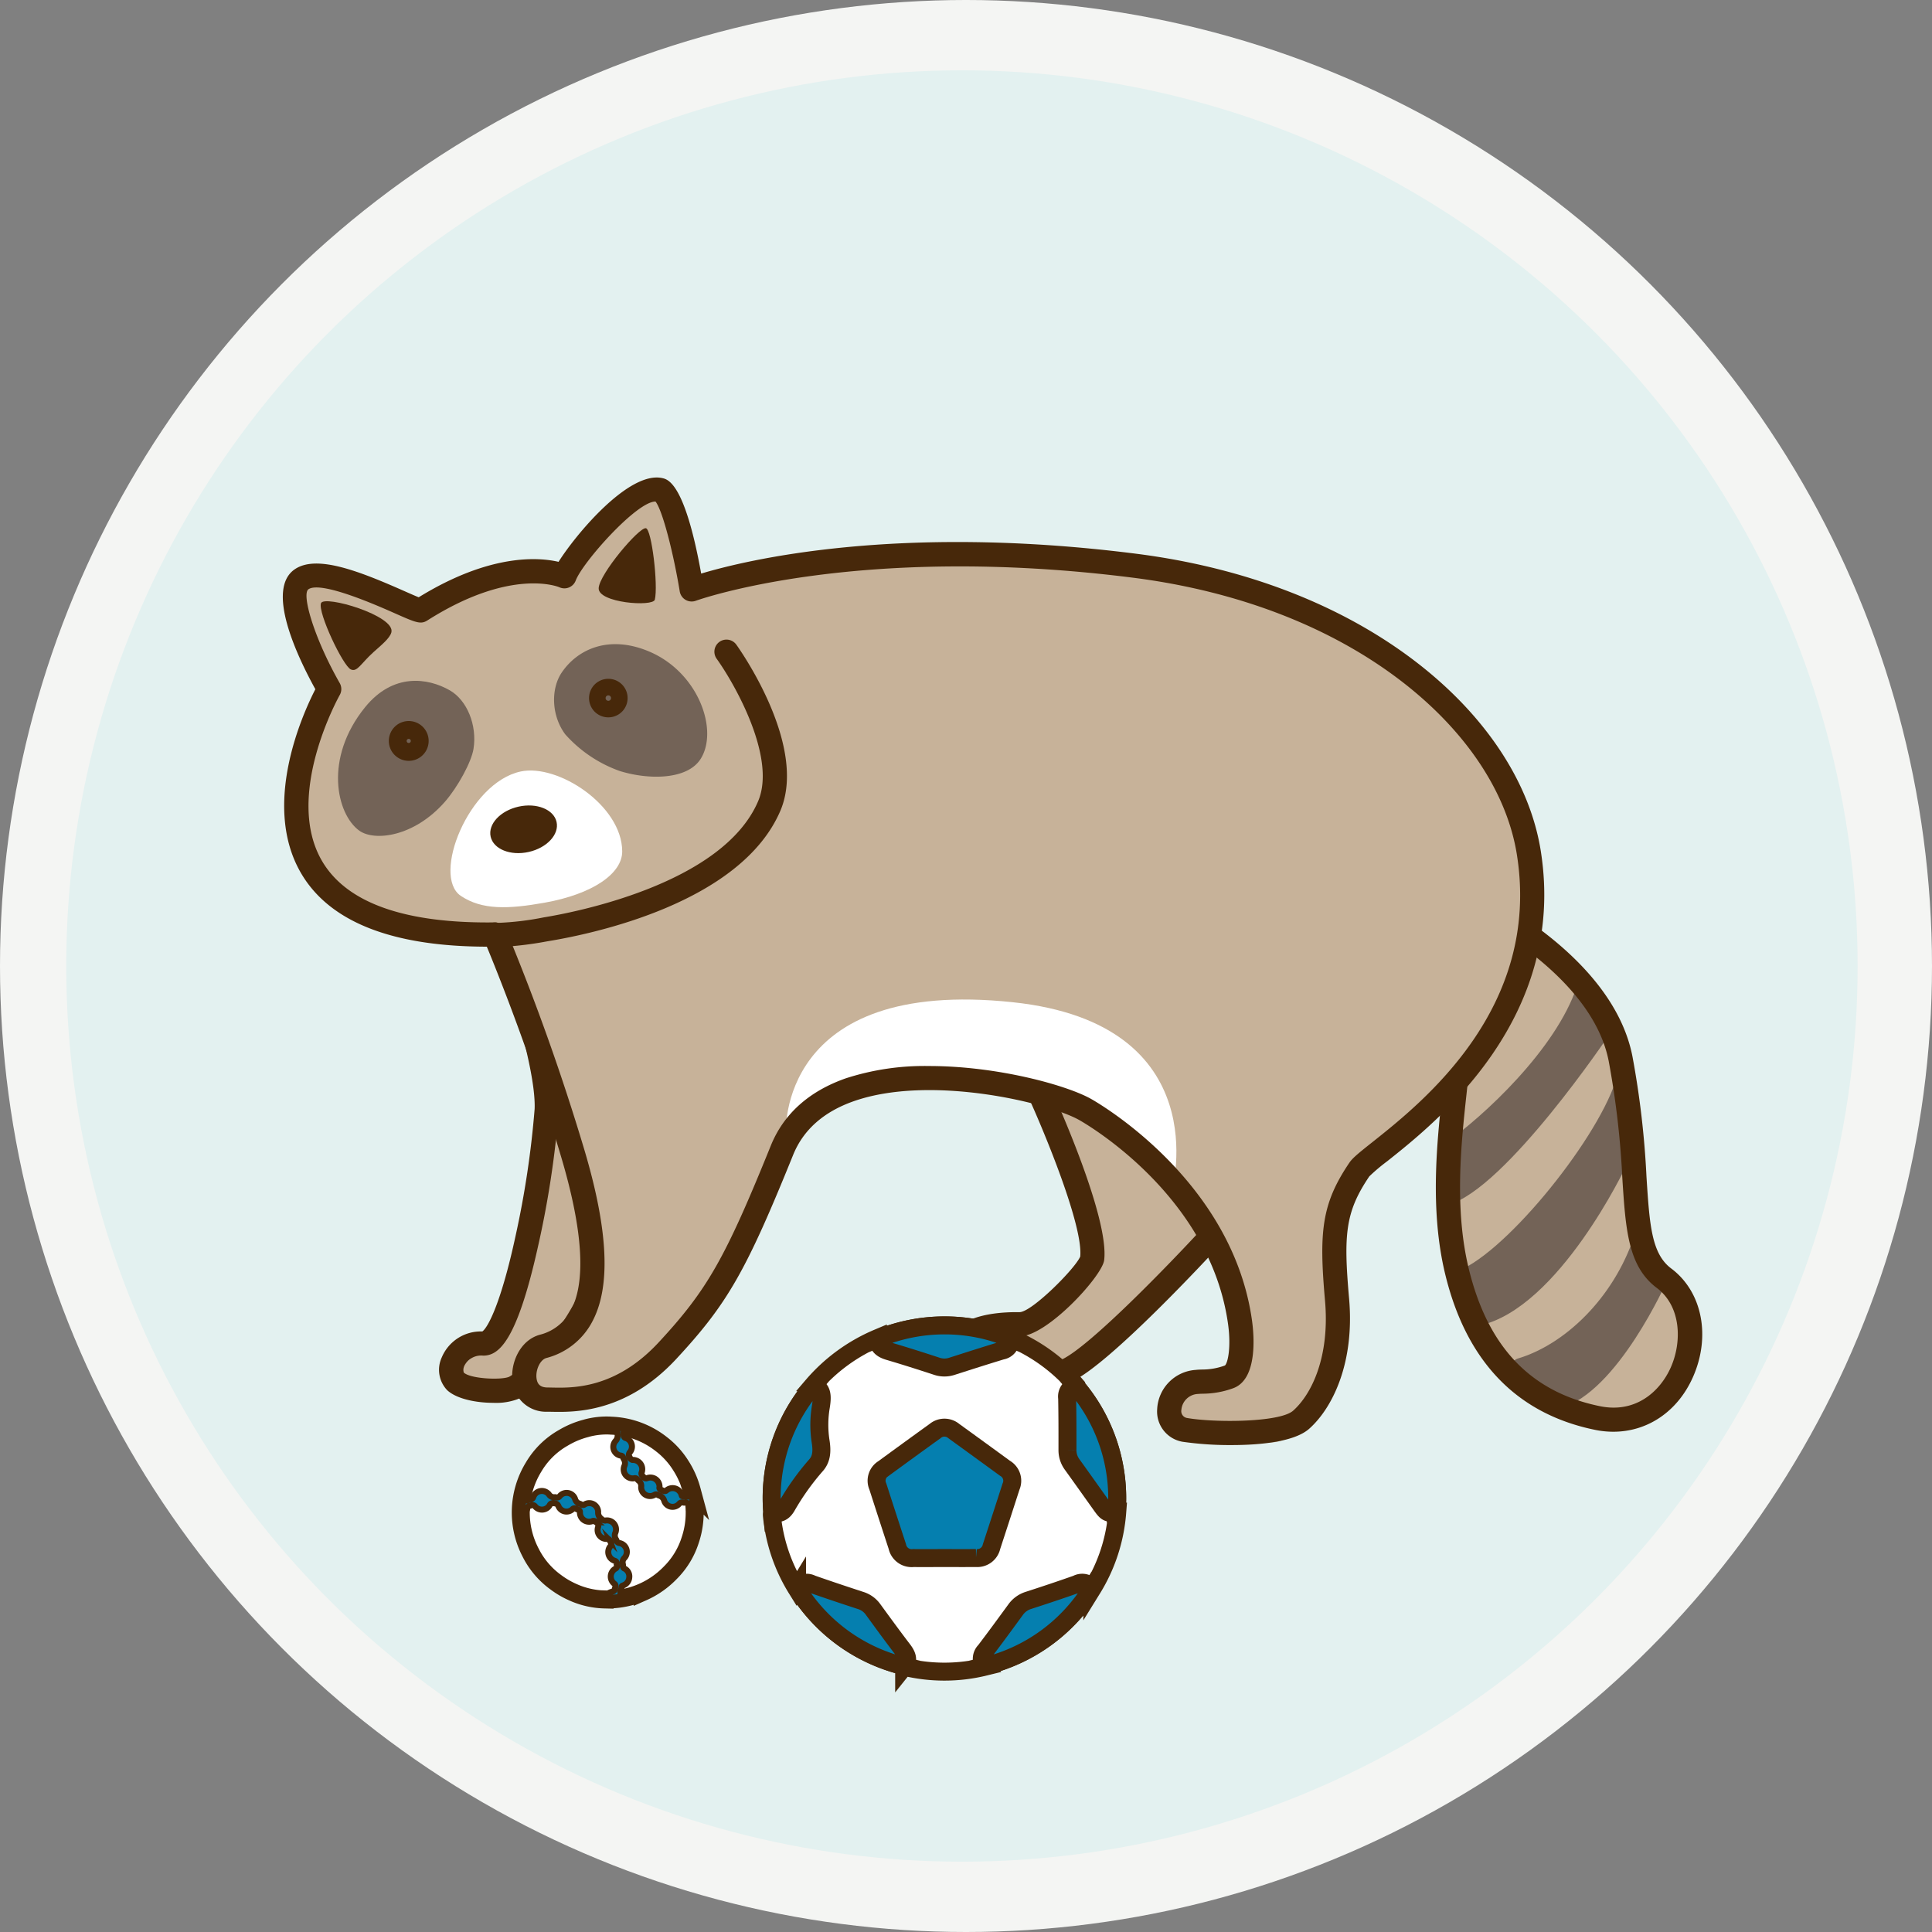 <svg xmlns="http://www.w3.org/2000/svg" width="322.58" height="322.58" viewBox="0 0 322.58 322.58"><rect x="0" y="0" width="322.58" height="322.58" fill="#808080" stroke="none"/><g transform="translate(-1192.899 -211)"><circle cx="161.29" cy="161.29" r="161.29" transform="translate(1192.899 211)" fill="#f4f5f3"/><circle cx="149.551" cy="149.551" r="149.551" transform="translate(1203.959 222.739)" fill="#e3f1f0"/><path d="M1454.7,344.831l7.9,31.707-8.762,38.08-5.664,5.353-.4,4.145,9.188.7,20.112-28.583-.146-14.911-5.135-22-2.343-10.526Z" transform="translate(-177.843 18.926)" fill="#c7b299"/><path d="M1453.1,426.3c-2.857,0-6.088-.644-7.669-2.087a4.921,4.921,0,0,1-.936-5.482,7.069,7.069,0,0,1,6.776-4.347c.893-.6,3.107-4.6,5.563-16a156.438,156.438,0,0,0,3.172-21.131c.337-7.868-6.894-28.194-6.967-28.4a2.02,2.02,0,1,1,3.8-1.359c.309.864,7.569,21.282,7.2,29.931a161.137,161.137,0,0,1-3.525,23.021c-3.545,15.829-6.585,17.972-9.092,17.972h-.017a3.145,3.145,0,0,0-3.016,1.489,1.663,1.663,0,0,0-.21,1.346c1.178,1.071,6.4,1.271,7.6.685,13.23-7.831,19.081-33.041,18.9-38.066a2.019,2.019,0,1,1,4.036-.146c.214,5.889-5.761,32.741-20.9,41.7A10.312,10.312,0,0,1,1453.1,426.3Z" transform="translate(-177.843 18.926)" fill="#47280a"/><path d="M1546.488,375.2l5.951,26.365-9.41,10.833-12.037,2.954.109,4.815,14.909,2.255,26.938-23.843-10.284-13.117Z" transform="translate(-177.843 18.926)" fill="#c7b299"/><path d="M1614.836,347.39s22.627.652,25.915,21.816c4.654,29.954,2.49,29.882,7.826,36.285s4.269,27.392-9.6,24.546-19.643-8.142-25.335-27.352,2.548-35.9-2.432-38.039S1614.836,347.39,1614.836,347.39Z" transform="translate(-177.843 18.926)" fill="#c7b299"/><path d="M1634.021,356.8c-3.507,10.5-15.6,21.707-22.072,26.243-2.813,1.97.6,10.184.6,10.184,9.575-2.591,26.936-28.477,26.936-28.477S1635.67,351.862,1634.021,356.8Z" transform="translate(-177.843 18.926)" fill="#736357"/><path d="M1643.624,398.421c-3.506,10.5-11.7,18.188-19.467,20.486-3.293.974,2.843,9.44,7.1,8.287,9.575-2.592,17.833-21.289,17.833-21.289Z" transform="translate(-177.843 18.926)" fill="#736357"/><path d="M1640.489,372.621c-3.506,10.5-19.2,29.6-26.974,31.893,0,0-.034,9.824,4.275,8.877,13.277-2.918,24.45-26.618,24.45-26.618S1642.138,367.683,1640.489,372.621Z" transform="translate(-177.843 18.926)" fill="#736357"/><path d="M1640.11,431.127a15.156,15.156,0,0,1-3.053-.315c-13.089-2.685-21.509-11.448-25.027-26.045-2.586-10.731-1.353-22.093-.452-30.39.484-4.451,1.146-10.549.207-11.458a4.47,4.47,0,0,1-2.38-2.555c-2.087-5.244,2.781-17.01,3.778-19.315l.814-1.88,1.868.839c.98.441,24.025,10.981,27.441,28.447a148.687,148.687,0,0,1,2.344,20.092c.515,8.012.827,12.849,4.137,15.327,5.186,3.882,6.657,11.374,3.58,18.219C1650.8,427.8,1645.789,431.127,1640.11,431.127Zm-24.026-86.5c-1.971,5.068-3.878,11.855-2.926,14.247.121.3.224.346.258.361,3.7,1.584,3.093,7.153,2.178,15.582-.869,8-2.058,18.96.364,29.007,3.162,13.124,10.329,20.659,21.911,23.035,6.027,1.239,10.055-2.505,11.814-6.418,1.938-4.311,1.765-10.274-2.316-13.329-4.8-3.594-5.2-9.764-5.747-18.3a145.32,145.32,0,0,0-2.279-19.575C1636.848,356.483,1621.487,347.443,1616.084,344.623Z" transform="translate(-177.843 18.926)" fill="#47280a"/><path d="M1464.828,288.584c1.068-2.846,13.355-14.69,15.473-14.244,2.55.537,4.625,14.754,4.625,14.754s18.364-7.72,65.69-3.593c39.847,3.476,52.2,16.838,60.538,23.131,7.5,5.662,12.539,11.476,15.385,24.994s-8.548,39.48-29.708,53.723c-3.365,2.264-6.4,14.229-3.557,24.9s-4.3,16.9-7.5,19.751-13.863-1.651-17.776-2.363.3-6.2,1.367-6.554,2.866-.131,5.712-.842.863-4.588,2.381-7.6c3.334-6.619-13.966-29.532-20.726-34.156s-47.06-18.392-56.309,3.664-9.763,19.871-17.928,32.333c-6.759,10.316-18,9.644-21.2,9.288-2.828-.314-4.419-5.37-1-7.274,4.372-2.436,6.693-3.042,7.405-4.821,1.308-3.269,1.423-8.182-2.135-28.815a120.434,120.434,0,0,0-12.516-36.091c-50.335-.438-28.216-41.638-28.216-41.638s-6.327-16.165-3.7-18.354c2.287-1.9,18.287,5.644,19,5.192C1455.491,284.207,1464.828,288.584,1464.828,288.584Z" transform="translate(-177.843 18.926)" fill="#c7b299"/><path d="M1445.838,307.333c2.878,1.643,4.595,5.821,3.965,9.775-.349,2.2-2.637,6.391-4.776,8.836-5.164,5.9-11.8,6.639-14.312,4.812-3.773-2.747-5.949-12.048.983-20.6C1436.382,304.387,1442.171,305.24,1445.838,307.333Z" transform="translate(-177.843 18.926)" fill="#736357"/><path d="M1464.533,304.363c-1.825,2.692-1.757,7.169.583,10.317a22.1,22.1,0,0,0,9.09,6.122c4.8,1.5,11.306,1.515,13.53-2.032,3.021-4.817-.4-14.442-8.595-17.909C1472.434,298.023,1467.185,300.45,1464.533,304.363Z" transform="translate(-177.843 18.926)" fill="#736357"/><path d="M1541.822,424.446a26.34,26.34,0,0,1-10.863-2.57,4.485,4.485,0,0,1-2.416-5.08c.381-1.709,2.318-5.638,12.02-5.638l.448,0c2.071-.077,9.261-7.28,10.093-9.285.5-5.147-6-20.8-8.571-26.438l3.675-1.675c1,2.2,9.758,21.667,8.893,28.721-.327,2.666-9.545,12.716-14.1,12.716h-.038c-6.237-.092-8.269,1.581-8.475,2.469a.5.5,0,0,0,.144.53c5.755,2.616,11.1,2.907,15.453.842,4.81-2.283,18.507-16.532,23.378-21.83l2.974,2.734c-1.848,2.009-18.231,19.713-24.621,22.745A18.474,18.474,0,0,1,1541.822,424.446Zm9.308-22.634Z" transform="translate(-177.843 18.926)" fill="#47280a"/><path d="M1454.061,350.2c-1.343,0-1.646-.254-1.984-.539a2.02,2.02,0,0,1,1.8-3.5,47.416,47.416,0,0,0,7.637-.912c4.934-.8,29.849-5.5,35.8-19.375,3.13-7.29-3.937-19.67-6.924-23.825a2.02,2.02,0,0,1,3.278-2.361c.494.685,12.029,16.9,7.359,27.78-6.617,15.418-31.424,20.56-38.869,21.769A58.925,58.925,0,0,1,1454.061,350.2Zm.611-3.634Zm0,0Zm0,0h0Zm0,0Zm0,0Z" transform="translate(-177.843 18.926)" fill="#47280a"/><path d="M1501.964,381.217s15.123-11.706,25.518-8.971,26.053,3.411,29.253,8.237c.775,1.167,9.713,10.2,9.713,10.2s7.574-27.654-26.61-31.271C1500.492,355.246,1501.964,381.217,1501.964,381.217Z" transform="translate(-177.843 18.926)" fill="#fff"/><path d="M1576.378,433.353a55.252,55.252,0,0,1-8.18-.55,5.118,5.118,0,0,1-4.247-5.43,6.894,6.894,0,0,1,6.417-6.569c.372-.044.726-.054,1.1-.064a10.947,10.947,0,0,0,3.794-.676c.458-.347,1.07-2.971.526-6.9-3-21.652-23.992-33.6-24.884-34.1-5.217-2.914-24.864-7.613-37.632-3.119-5.01,1.765-8.408,4.778-10.1,8.958-7.87,19.447-10.968,24.858-19.5,34.056-8.423,9.084-17.1,8.91-20.808,8.838-.259-.005-.495-.01-.707-.011a5.615,5.615,0,0,1-5.839-5c-.413-3.045,1.2-6.91,4.535-7.848a8.039,8.039,0,0,0,5.141-3.966c2.614-4.732,2.11-13.325-1.5-25.542-4.917-16.653-10.729-31.089-12.468-35.293-15.8-.027-26.221-4.131-30.981-12.209-6.716-11.4.244-26.676,2.351-30.776-3.088-5.6-8.353-16.752-3.394-20.057,3.663-2.442,10.737.349,18.281,3.684.846.374,1.773.784,2.368,1.021,11.821-7.279,19.917-6.714,23.349-5.92,2.964-4.69,11.768-15.2,17.317-13.982.956.212,3.775.839,6.5,15.945,7.48-2.249,32.734-8.38,72.6-3.319,18.3,2.324,34.524,8.618,46.924,18.2,11.54,8.922,18.88,20.1,20.668,31.482,4.385,27.923-17.443,45.245-25.66,51.767a30.891,30.891,0,0,0-2.977,2.515c-4.009,5.934-4.324,9.679-3.377,20.391.957,10.821-2.812,18.329-6.658,21.748C1586.93,432.769,1581.314,433.353,1576.378,433.353Zm-50.5-63.288c11.38,0,22.9,3.186,27,5.473.964.539,23.643,13.452,26.915,37.073.314,2.271,1.014,9.794-3.193,11.266a15.006,15.006,0,0,1-5.018.9c-.271.008-.514.011-.739.038a2.9,2.9,0,0,0-2.851,2.673,1.152,1.152,0,0,0,.91,1.336c4.621.813,15.525.766,17.755-1.216,3.111-2.765,6.142-9.045,5.318-18.373-1.014-11.469-.586-16.141,4.061-23.018.541-.8,1.558-1.623,3.806-3.408,8.439-6.7,28.2-22.38,24.18-47.975-1.627-10.357-8.427-20.625-19.148-28.913-11.829-9.143-27.377-15.157-44.963-17.39-46-5.842-72.717,3.753-72.982,3.849a2.02,2.02,0,0,1-2.694-1.568c-1.012-6.183-2.84-13.475-4.045-15h-.006c-3.164,0-12.186,10.175-13.315,13.188a2.02,2.02,0,0,1-2.737,1.125c-.159-.069-8.065-3.333-22.042,5.546-1.115.709-1.946.342-5.429-1.2-3.04-1.343-12.286-5.432-14.408-4.017-1.216.81.95,8.2,5.211,15.673a2.02,2.02,0,0,1,0,2c-.094.165-9.4,16.786-2.923,27.757,4.111,6.961,13.815,10.4,28.812,10.2h.026a2.019,2.019,0,0,1,1.856,1.225,379.22,379.22,0,0,1,13.144,36.972c3.979,13.478,4.359,22.846,1.159,28.638a12.054,12.054,0,0,1-7.583,5.9c-1.016.285-1.821,1.977-1.626,3.415.141,1.037.712,1.5,1.853,1.506.231,0,.489.006.77.012,3.441.072,10.575.211,17.766-7.546,8.1-8.741,11.078-13.956,18.714-32.824,2.145-5.3,6.352-9.087,12.5-11.253A42.566,42.566,0,0,1,1525.877,370.065Z" transform="translate(-177.843 18.926)" fill="#47280a"/><path d="M1424.336,292.793c-.547,1.568,3.671,10.472,4.985,11.055,1.081.481,1.623-.948,3.811-2.918,1.247-1.122,2.69-2.271,2.955-3.264C1436.829,294.88,1424.836,291.36,1424.336,292.793Z" transform="translate(-177.843 18.926)" fill="#47280a"/><path d="M1478.571,280.265c-1.17-.13-7.731,7.63-7.87,10-.146,2.48,9.066,3.165,9.374,1.933C1480.658,289.86,1479.555,280.374,1478.571,280.265Z" transform="translate(-177.843 18.926)" fill="#47280a"/><path d="M1438.989,319.11a3.324,3.324,0,1,1,1.995-.666h0A3.309,3.309,0,0,1,1438.989,319.11Zm.891-2.134h0Zm-1.1-1.467a.346.346,0,0,0-.069.485.346.346,0,0,0,.484.068h0Zm.208-.07a.344.344,0,0,0-.208.069l.416.553a.346.346,0,0,0,.068-.484A.345.345,0,0,0,1438.985,315.439Z" transform="translate(-177.843 18.926)" fill="#47280a"/><path d="M1472.319,311.849a3.217,3.217,0,0,1-1.941-5.789,3.218,3.218,0,1,1,1.941,5.789Zm-.458-3.281a.455.455,0,1,0,.515-.387.45.45,0,0,0-.338.087.464.464,0,0,0-.177.3Z" transform="translate(-177.843 18.926)" fill="#47280a"/><path d="M1447.684,341.655c3.536,2.375,7.91,2.224,14,1.137,7.945-1.418,12.972-4.829,12.946-8.585-.051-7.688-10.768-14.647-16.957-13.318C1448.961,322.761,1442.786,338.364,1447.684,341.655Z" transform="translate(-177.843 18.926)" fill="#fff"/><ellipse cx="5.639" cy="3.877" rx="5.639" ry="3.877" transform="translate(1273.977 346.908) rotate(-12.558)" fill="#47280a"/><path d="M1557.278,444.615l-.108.01c.064-.775.106-1.556.108-2.347a28.739,28.739,0,0,0-6.962-18.826c.037-.012.068-.027.107-.037a29.315,29.315,0,0,0-10.935-7.945c0,.037,0,.068,0,.1a28.567,28.567,0,0,0-10.984-2.2,28.88,28.88,0,0,0-11.184,2.224c0-.04-.005-.074,0-.116a29.352,29.352,0,0,0-10.894,7.954c.035.008.062.021.1.03a28.746,28.746,0,0,0-6.941,18.749c0,.837.042,1.664.111,2.484-.072.08-.094.225-.069.472a28.291,28.291,0,0,0,4.136,12.193c.02-.032.04-.06.059-.091a28.928,28.928,0,0,0,17.95,13.015c-.022.029-.042.058-.066.088a28.283,28.283,0,0,0,13.493-.013c-.024-.028-.044-.055-.065-.083a28.908,28.908,0,0,0,17.925-13.032c.022.032.043.061.064.1A28.336,28.336,0,0,0,1557.278,444.615Z" transform="translate(-177.843 18.926)" fill="#fff" stroke="#47280a" stroke-miterlimit="10" stroke-width="3"/><path d="M1521.481,467.505c-1.688-2.207-3.323-4.454-4.961-6.7a4,4,0,0,0-2.067-1.5c-2.73-.893-5.455-1.8-8.165-2.751a1.848,1.848,0,0,0-2.469.719,28.929,28.929,0,0,0,17.95,13.015C1522.55,469.256,1522.166,468.4,1521.481,467.505Z" transform="translate(-177.843 18.926)" fill="#057faf" stroke="#47280a" stroke-miterlimit="10" stroke-width="3"/><path d="M1500.209,444.659c.878.178,1.474-.336,1.935-1.158a42.168,42.168,0,0,1,4.886-6.824c.96-1.117.96-2.482.718-3.993a18.244,18.244,0,0,1,.055-5.779c.283-1.764.25-3.014-1.281-3.437a28.749,28.749,0,0,0-6.94,18.749c0,.766.035,1.524.094,2.275a.149.149,0,0,0,.171.135A1.135,1.135,0,0,1,1500.209,444.659Z" transform="translate(-177.843 18.926)" fill="#057faf" stroke="#47280a" stroke-miterlimit="10" stroke-width="3"/><path d="M1550.531,456.569c-2.676.946-5.369,1.844-8.07,2.717a4.136,4.136,0,0,0-2.146,1.554c-1.68,2.3-3.359,4.6-5.081,6.861a1.873,1.873,0,0,0-.1,2.581,28.908,28.908,0,0,0,17.926-13.032A1.9,1.9,0,0,0,1550.531,456.569Z" transform="translate(-177.843 18.926)" fill="#057faf" stroke="#47280a" stroke-miterlimit="10" stroke-width="3"/><path d="M1548.921,425.52c.057,2.881.054,5.764.052,8.647a4.012,4.012,0,0,0,.785,2.433c1.624,2.254,3.23,4.522,4.844,6.784.921,1.292,1.075,1.382,2.57,1.241.064-.775.106-1.556.108-2.347a28.74,28.74,0,0,0-6.962-18.826A1.847,1.847,0,0,0,1548.921,425.52Z" transform="translate(-177.843 18.926)" fill="#057faf" stroke="#47280a" stroke-miterlimit="10" stroke-width="3"/><path d="M1519.169,417.687c2.659.784,5.3,1.627,7.936,2.49a3.983,3.983,0,0,0,2.552.032c2.767-.887,5.534-1.773,8.314-2.618a1.811,1.811,0,0,0,1.521-2.017,28.567,28.567,0,0,0-10.984-2.2,28.88,28.88,0,0,0-11.184,2.224C1517.3,416.857,1518.072,417.364,1519.169,417.687Z" transform="translate(-177.843 18.926)" fill="#057faf" stroke="#47280a" stroke-miterlimit="10" stroke-width="3"/><path d="M1538.545,437.228q-4.258-3.108-8.532-6.2a2.428,2.428,0,0,0-3.147-.01q-4.318,3.111-8.611,6.257a2.358,2.358,0,0,0-.943,2.995q1.611,5.007,3.25,10.005a2.446,2.446,0,0,0,2.678,1.942c1.709.016,3.419,0,5.128,0,1.776,0,3.553.013,5.329-.005a2.433,2.433,0,0,0,2.6-1.918q1.638-5,3.25-10.006A2.4,2.4,0,0,0,1538.545,437.228Z" transform="translate(-177.843 18.926)" fill="#057faf" stroke="#47280a" stroke-miterlimit="10" stroke-width="3"/><path d="M1486.732,444.544c0-.053.005-.1.006-.157a.894.894,0,0,0-.017-.194,14.626,14.626,0,0,0-.472-3.266l-.007-.03-.018-.055a14.511,14.511,0,0,0-1.789-4.039,13.589,13.589,0,0,0-3.277-3.612,14.387,14.387,0,0,0-8.448-3.081,1.146,1.146,0,0,0-.163-.015,12.773,12.773,0,0,0-3.861.434c-.035.01-.066.022-.1.032a14.456,14.456,0,0,0-3.795,1.588,13.436,13.436,0,0,0-4.97,4.9,14.481,14.481,0,0,0-.473,14.279,13.691,13.691,0,0,0,4.168,4.908,14.523,14.523,0,0,0,3.064,1.765c.022.009.042.02.064.03a13.634,13.634,0,0,0,5.04,1.1l0-.012c.179.006.358.013.538.012a14.459,14.459,0,0,0,4.448-.707c.147-.047.293-.1.438-.15.107-.038.212-.079.318-.12.208-.08.415-.163.618-.255a14.637,14.637,0,0,0,4.654-3.264,13.381,13.381,0,0,0,3.281-5.4,14.277,14.277,0,0,0,.752-4.63C1486.734,444.59,1486.732,444.567,1486.732,444.544Z" transform="translate(-177.843 18.926)" fill="#fff" stroke="#47280a" stroke-miterlimit="10" stroke-width="3"/><path d="M1474.574,456.916c0-.052.147-.1.232-.14a1.506,1.506,0,0,0,1-1.321,1.467,1.467,0,0,0-.791-1.484.379.379,0,0,1-.247-.388,1.99,1.99,0,0,0-.039-.4,1.022,1.022,0,0,1,.281-.992,1.493,1.493,0,0,0-.855-2.48.489.489,0,0,1-.44-.356,1.1,1.1,0,0,0-.107-.231,1.159,1.159,0,0,1-.106-1.163,1.508,1.508,0,0,0-1.722-2,.985.985,0,0,1-.47-.144c-.073-.031-.116-.124-.182-.175a1.229,1.229,0,0,1-.513-1.126,1.486,1.486,0,0,0-2.262-1.249.44.44,0,0,1-.526.016.991.991,0,0,0-.262-.127,1.127,1.127,0,0,1-.814-.831,1.489,1.489,0,0,0-2.545-.45.512.512,0,0,1-.588.208.747.747,0,0,0-.253-.026,1.012,1.012,0,0,1-.98-.478,1.5,1.5,0,0,0-2.59.447.5.5,0,0,1-.42.372,1.69,1.69,0,0,0-.524.147.565.565,0,0,1-.718-.122,14.13,14.13,0,0,0-.163,2.163c0,.151.007.3.012.45a1.682,1.682,0,0,0,.826-1.227.463.463,0,0,1,.224-.259,3.058,3.058,0,0,1,.38-.121.542.542,0,0,1,.707.2,1.486,1.486,0,0,0,2.4-.241.584.584,0,0,1,.664-.327c.366.034.632.071.813.514a1.455,1.455,0,0,0,2.32.5.461.461,0,0,1,.629-.08,2.221,2.221,0,0,0,.365.166.365.365,0,0,1,.261.41,1.534,1.534,0,0,0,2.16,1.448.584.584,0,0,1,.371.055c.084.033.14.132.215.193a.686.686,0,0,1,.266.854,1.487,1.487,0,0,0,1.52,1.9c.251-.009.382.055.464.279a2.011,2.011,0,0,0,.161.326.446.446,0,0,1-.058.6,1.52,1.52,0,0,0,.683,2.436c.259.087.358.2.35.456a1.435,1.435,0,0,0,.039.325.446.446,0,0,1-.254.551,1.507,1.507,0,0,0-.188,2.5.443.443,0,0,1,.18.577c-.062.17-.084.356-.15.524a.336.336,0,0,1-.191.177c-.847.249-1.069.394-1.335,1.073.147,0,.293.01.441.01a14.318,14.318,0,0,0,2.412-.212.34.34,0,0,0-.059-.092C1473.985,458.014,1474.535,457.461,1474.574,456.916Z" transform="translate(-177.843 18.926)" fill="#057faf" stroke="#47280a" stroke-miterlimit="10" stroke-width="1"/><path d="M1473.545,430.817a.444.444,0,0,1,.283.482.5.5,0,0,0,.006.145,1.358,1.358,0,0,1-.364,1.284,1.475,1.475,0,0,0,.926,2.384.413.413,0,0,1,.384.316,1.316,1.316,0,0,0,.116.267,1.2,1.2,0,0,1,.079,1.193,1.5,1.5,0,0,0,1.672,2.006.487.487,0,0,1,.524.2,1.221,1.221,0,0,0,.176.184,1.1,1.1,0,0,1,.452,1.035,1.479,1.479,0,0,0,2.217,1.354.478.478,0,0,1,.559.008.852.852,0,0,0,.2.1,1.265,1.265,0,0,1,.881.912,1.466,1.466,0,0,0,2.491.472.609.609,0,0,1,.629-.219,1,1,0,0,0,.216.028.918.918,0,0,1,.991.53.892.892,0,0,0,.473.377l.01.005a14.308,14.308,0,0,0-.361-2.5,1.8,1.8,0,0,0-.217.247c-.1.12-.2.335-.312.342a4.256,4.256,0,0,1-.937-.089c-.046-.007-.078-.136-.1-.212a1.553,1.553,0,0,0-2.561-.7.482.482,0,0,1-.367.06,3.944,3.944,0,0,1-.463-.207c-.235-.089-.37-.224-.287-.463a1.525,1.525,0,0,0-2.037-1.493.45.45,0,0,1-.589-.143,3.237,3.237,0,0,1-.319-.347.507.507,0,0,1-.067-.371,1.557,1.557,0,0,0-1.494-2.171c-.12,0-.247-.121-.351-.209-.06-.051-.077-.149-.118-.223a.668.668,0,0,1,.056-.886,1.488,1.488,0,0,0-.7-2.325.445.445,0,0,1-.354-.457,3.981,3.981,0,0,1-.025-.544.844.844,0,0,1,.151-.286c.005-.009.025-.008.032-.016a.967.967,0,0,1,.244-.207,14.265,14.265,0,0,0-2.184-.3A1.224,1.224,0,0,0,1473.545,430.817Z" transform="translate(-177.843 18.926)" fill="#057faf" stroke="#47280a" stroke-miterlimit="10" stroke-width="1"/></g></svg>